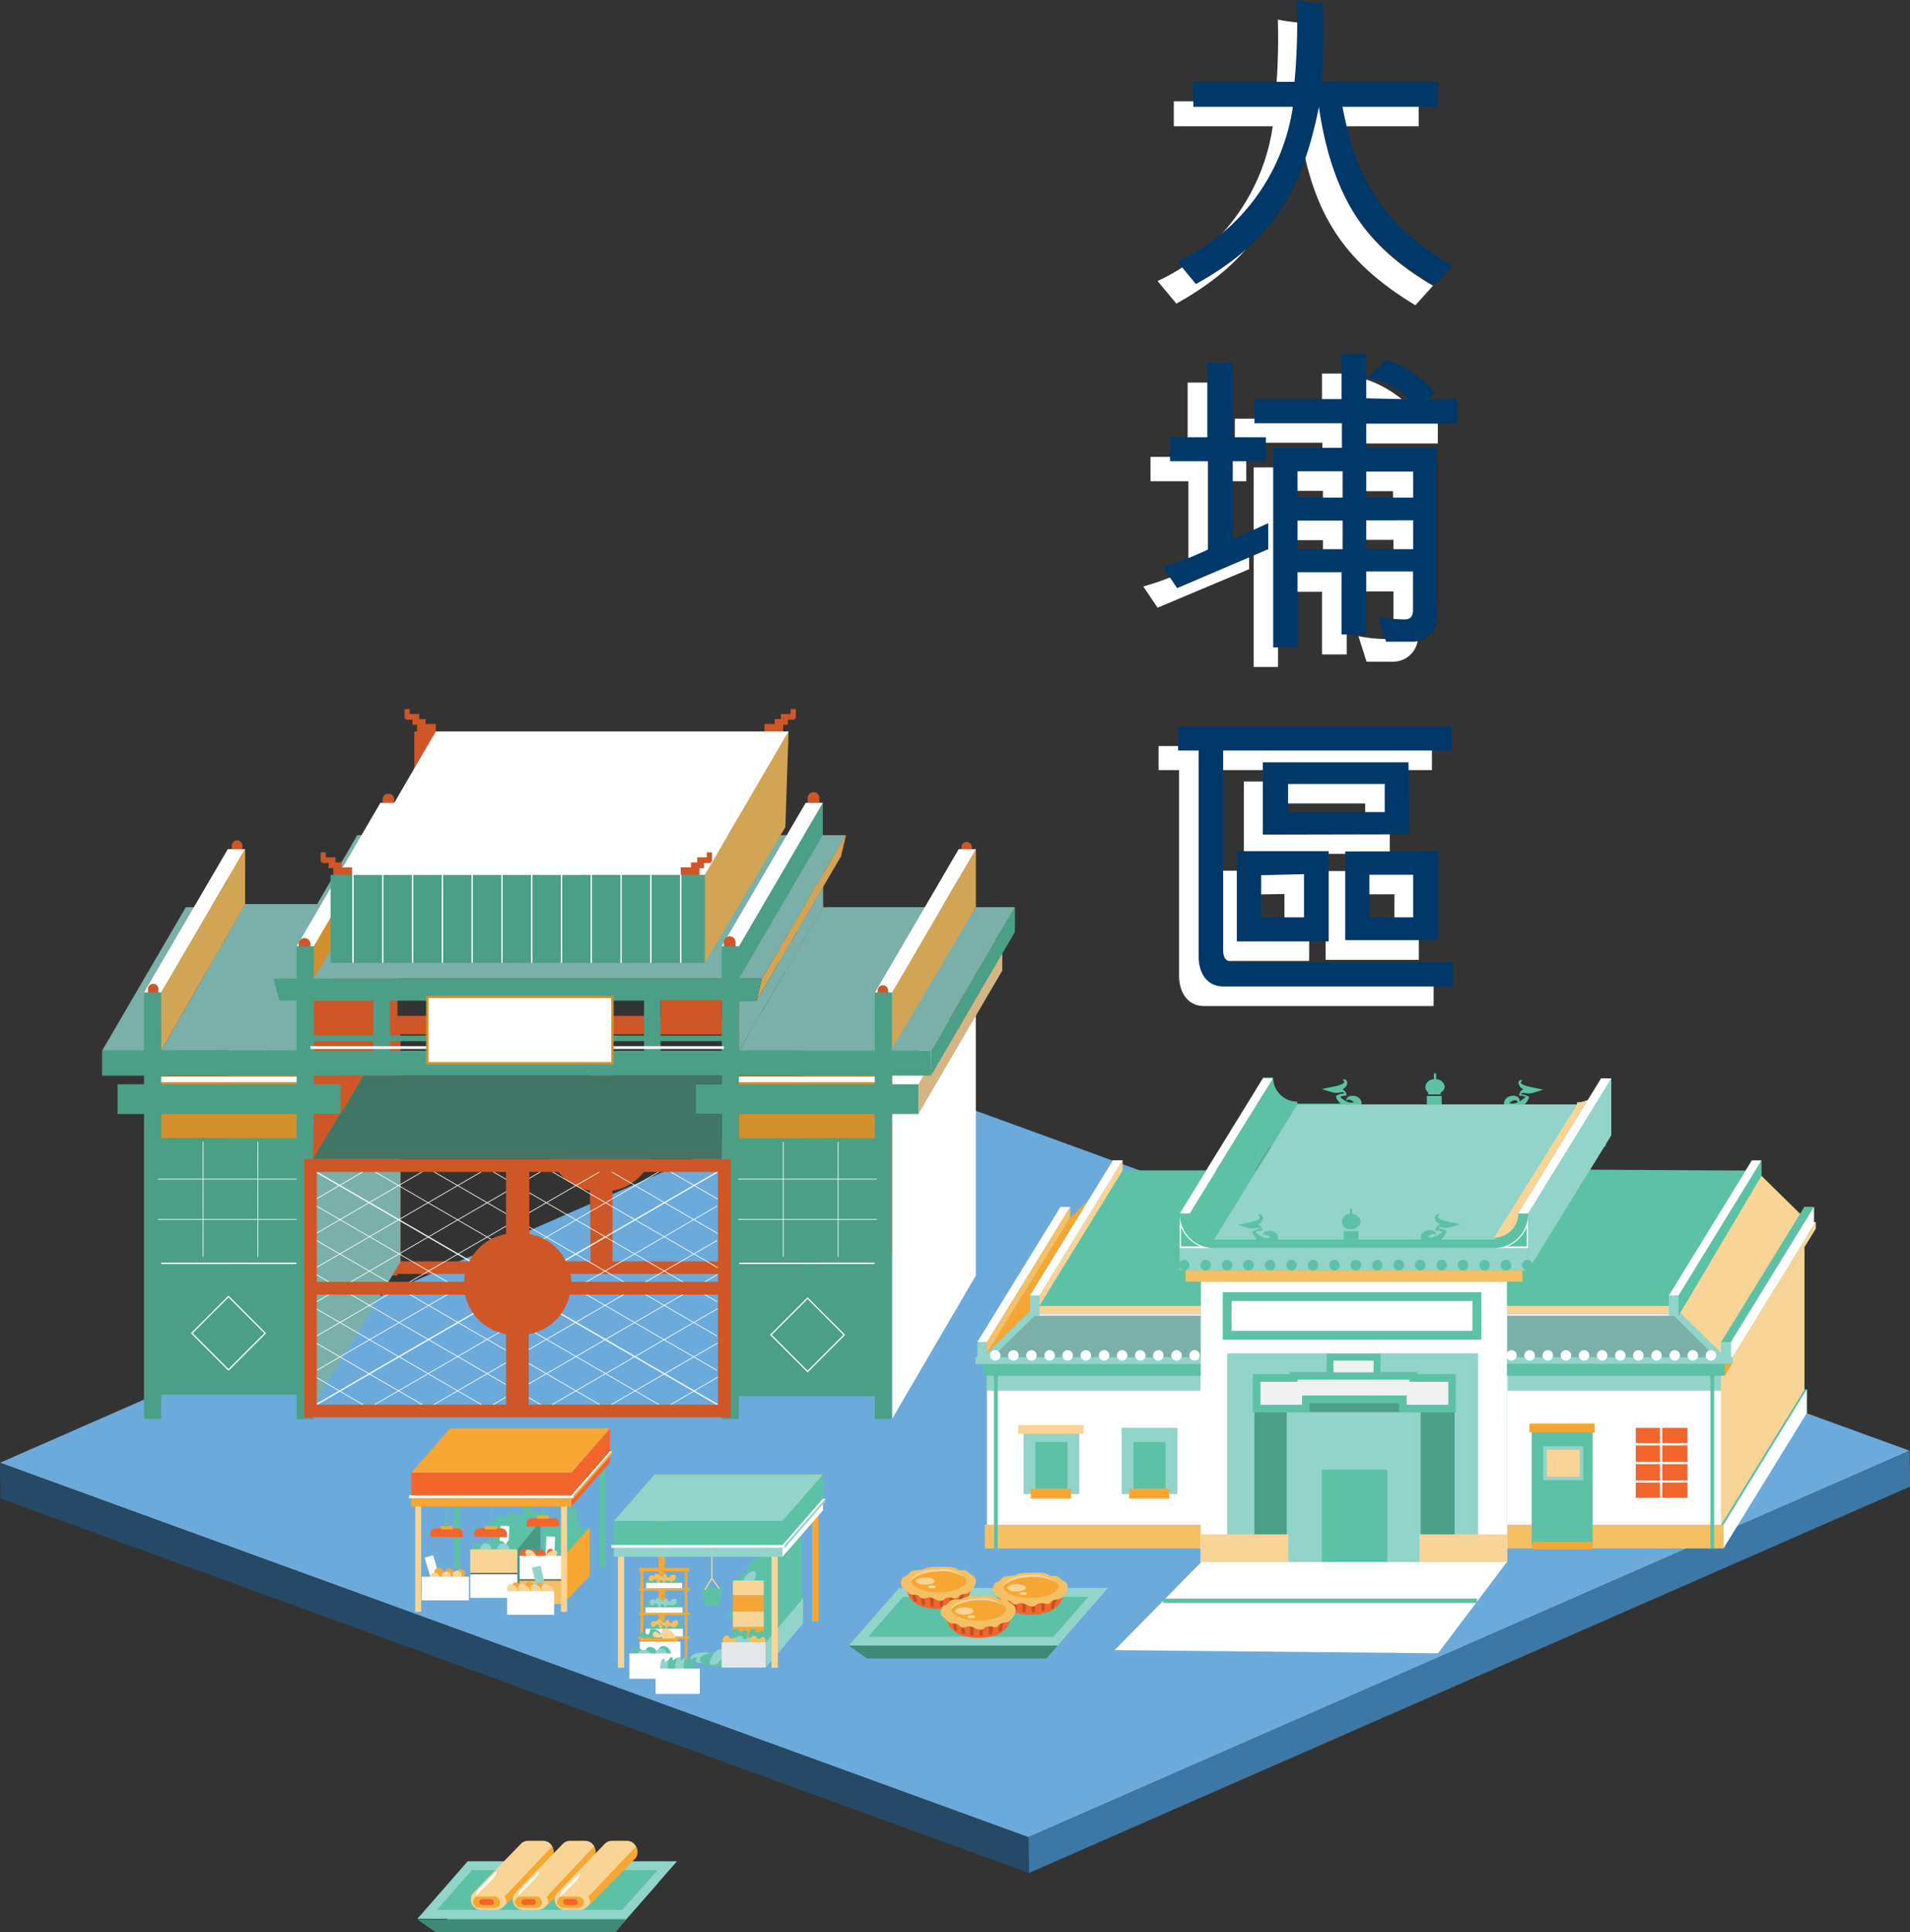 <svg xmlns="http://www.w3.org/2000/svg" width="127.05" height="128.49" viewBox="0 0 127.05 128.49">
  <rect x="0" y="0" width="127.05" height="128.49" fill="#333333" stroke="none"/>
  <g id="Layer_2" data-name="Layer 2">
    <g id="Icon">
      <g>
        <g>
          <path d="M78.08,8.4V6.74h6.73A42.26,42.26,0,0,0,85,1.3c.67.15,1.1.15,1.75.26a50.21,50.21,0,0,1-.11,5.18h7.73l0,1.66H88C88.87,13,90.53,16.19,95.32,19l-1.17,1.3c-4.7-2.85-6.86-6-7.72-11.89-1.17,5.93-3.41,9.12-8.18,11.78L77,18.69A13.5,13.5,0,0,0,84.66,8.4Z" style="fill: #fff"/>
          <path d="M76.05,39a17.87,17.87,0,0,0,3-1.14V32H76.53V30.38H79V25.44h1.7v4.94h2.2V32H80.73v5.2l2.36-1.08v1.73L77,40.41Zm16.4-11.13a5.39,5.39,0,0,0-2.76-1.44l1.21-1.19a7.64,7.64,0,0,1,3.25,2.18l-.45.45h1.94v1.62H89.58v1.62l4.73,0v11A1.66,1.66,0,0,1,92.62,44H90.9l-.54-1.7a9.28,9.28,0,0,0,1.79.19c.36,0,.54-.19.54-.63V39.33H89.58v4.19H87.94V39.35l-2.93,0v5H83.39l0-13.27,4.57,0,0-1.64H82.14v-1.6l5.8,0v-3h1.64v3ZM85,32.64v1.75H88V32.64Zm0,5.18H88v-1.9H85Zm7.66-5.16H89.58v1.73h3.11ZM89.58,35.9v1.92h3.11l0-1.92Z" style="fill: #fff"/>
          <path d="M95.36,66.9H80.09c-1.15,0-1.66-1-1.66-2V51.21l-1.36,0v-1.6l18.18,0v1.6H80.06l0,13.25c0,.6.21.84.88.84H95.36Zm-8.28-3H81v-6l6.11,0Zm-4.49-4.4v2.82l2.85,0,0-2.87Zm9.86-2.72-9.71,0,0-4.81h9.69Zm-8.07-1.47h6.43V53.43H84.38Zm10,2.61v5.91H88.18V57.92Zm-1.62,1.55-2.91,0v2.76l2.89,0Z" style="fill: #fff"/>
        </g>
        <g>
          <path d="M79.38,7.1V5.44h6.73A42.26,42.26,0,0,0,86.26,0c.67.15,1.1.15,1.75.26a50.21,50.21,0,0,1-.11,5.18h7.73l0,1.66H89.3c.87,4.57,2.53,7.79,7.32,10.59L95.45,19c-4.7-2.85-6.86-6-7.72-11.89-1.17,5.93-3.41,9.13-8.18,11.78l-1.23-1.49A13.5,13.5,0,0,0,86,7.1Z" style="fill: #003869"/>
          <path d="M77.35,37.69a18.74,18.74,0,0,0,3-1.15V30.67H77.83V29.08h2.48V24.14H82v4.94h2.2v1.59H82v5.2l2.36-1.08v1.73L78.3,39.11Zm16.4-11.14A5.39,5.39,0,0,0,91,25.11l1.21-1.19a7.64,7.64,0,0,1,3.25,2.18l-.45.45h1.94v1.62H90.88v1.62l4.72,0v11a1.65,1.65,0,0,1-1.68,1.88H92.2L91.66,41a9.28,9.28,0,0,0,1.79.19c.36,0,.54-.19.54-.63V38H90.88v4.19H89.24V38.05l-2.93,0v5H84.69l0-13.27,4.57,0,0-1.64H83.44v-1.6l5.8,0v-3h1.64v2.95Zm-7.44,4.79v1.75h3V31.34Zm0,5.18h3v-1.9h-3ZM94,31.36H90.88v1.73H94ZM90.88,34.6v1.92H94l0-1.92Z" style="fill: #003869"/>
          <path d="M96.66,65.6H81.39c-1.15,0-1.66-.95-1.66-2V49.91l-1.36,0v-1.6l18.18,0v1.6H81.36l0,13.25c0,.6.21.84.88.84H96.66Zm-8.28-3H82.27v-6l6.11,0Zm-4.49-4.4V61l2.85,0,0-2.87Zm9.86-2.72L84,55.5l0-4.81h9.69ZM85.68,54h6.43V52.13H85.68Zm10,2.61v5.91H89.48V56.62ZM94,58.17l-2.91,0V61L94,61Z" style="fill: #003869"/>
        </g>
        <g style="isolation: isolate">
          <polygon points="68.41 122.17 0 97.27 58.61 71.57 127.03 96.47 68.41 122.17" style="fill: #6baadb"/>
          <polygon points="68.44 124.55 68.41 122.17 127.03 96.47 127.06 98.85 68.44 124.55" style="fill: #3d77a6"/>
          <polygon points="0.03 99.65 0 97.27 68.41 122.17 68.44 124.55 0.03 99.65" style="fill: #254966"/>
        </g>
        <g>
          <g>
            <g>
              <path d="M120.66,81.27v-1H120V81l-2.85-2.8v-1h-.64v.68H105.8v.36h0v-2h1V75.5h.38V71.71h-.68a1.59,1.59,0,0,1-1.6,1.6v.14h-3.5a1.23,1.23,0,0,0,.3-.44l0-.1-.06,0a.79.79,0,0,0-.48-.13.2.2,0,0,1,.25-.1,1.2,1.2,0,0,0,.54,0l.7-.22-.76-.16a2.21,2.21,0,0,1-.54-.16.58.58,0,0,1-.19-.11s0-.12.1-.2l0,0a.41.41,0,0,0-.18,0A.29.29,0,0,0,101,72a.54.54,0,0,0,.24.38l.09.06a.57.57,0,0,0-.13.08.62.62,0,0,0-.14.25l0,.09h.1a.57.57,0,0,1,.32.09,2.27,2.27,0,0,1-.4.29.31.31,0,0,0-.22-.34.7.7,0,0,0-.43,0,.52.52,0,0,0-.37.38.29.29,0,0,0,0,.16h-9.5a.29.29,0,0,0,0-.16.52.52,0,0,0-.37-.38.7.7,0,0,0-.43,0,.31.31,0,0,0-.21.34,2,2,0,0,1-.4-.29.54.54,0,0,1,.31-.09h.1l0-.09a.45.45,0,0,0-.14-.25.57.57,0,0,0-.13-.08l.1-.06a.5.5,0,0,0,.23-.38.26.26,0,0,0-.13-.21.41.41,0,0,0-.18,0l0,0c.09.08.14.19.1.2a.63.63,0,0,1-.18.11,2.35,2.35,0,0,1-.54.16l-.76.16.7.22a1.15,1.15,0,0,0,.53,0,.3.3,0,0,1,.19,0,.27.27,0,0,1,.07.08.82.82,0,0,0-.49.13l-.06,0,0,.1a1.21,1.21,0,0,0,.29.44H86.28v-.14a1.6,1.6,0,0,1-1.61-1.6H84V75.5h.38v.75h1v1.59H74.67v-.68H74v1L71.18,81v-.73h-.64v1h-.12v.44H71v.8h.23V92.4H71V94h14.2v1h1.89v-.08h.14V95H88.9v-.08H89v0h.08v0h2.22v0h2.18v0h4.36v0h2.12v0h2.22v0h.14v0h0V95h1.63v-.08h.15V95H106V94h14.21V92.4H120V82.51h.23v-.8h.53v-.44Zm-20.15-8a.48.48,0,0,1,.24-.11.19.19,0,0,1,.21.13h0a.7.7,0,0,1-.46.08l-.08,0S100.48,73.24,100.51,73.23Zm-.09.09v0S100.41,73.34,100.42,73.32Zm-10.32,0h0S90.11,73.35,90.1,73.34Zm-.33-.22a.48.48,0,0,1,.24.11s0,0,.07.06l-.08,0a.67.67,0,0,1-.45-.08h0A.19.19,0,0,1,89.77,73.12Z" style="fill: #5dc2a5"/>
              <rect x="94.91" y="72.88" width="0.99" height="0.56" style="fill: #5dc2a5"/>
              <path d="M95,72.65h0v.13h.83v-.13h0a.47.47,0,0,0,.27-.39.57.57,0,0,0-.57-.49v-.39h-.15v.39a.57.57,0,0,0-.57.49A.48.48,0,0,0,95,72.65Z" style="fill: #5dc2a5"/>
            </g>
            <polygon points="104.9 73.45 86.28 73.45 80.75 82.43 99.37 82.53 104.9 73.45" style="fill: #92d3ca"/>
            <rect x="100.24" y="91.09" width="14.25" height="11.68" style="fill: #fff"/>
            <rect x="100.28" y="91" width="14.21" height="1.48" style="fill: #92d3ca"/>
            <rect x="100.24" y="101.39" width="14.4" height="1.58" style="fill: #f5c064"/>
            <polyline points="114.02 91.44 114.02 102.97 113.77 102.97 113.77 91.44" style="fill: #5dc2a5"/>
            <polygon points="114.3 90.4 99.5 90.4 99.5 87.19 111.03 87.19 114.3 90.4" style="fill: #7ab0a9"/>
            <rect x="100.25" y="86.83" width="11.05" height="0.52" transform="translate(211.55 174.17) rotate(-180)" style="fill: #f8d497"/>
            <rect x="112.83" y="86.53" width="0.45" height="4.68" transform="translate(-29.58 107.14) rotate(-45.47)" style="fill: #92d3ca"/>
            <rect x="114.49" y="89.24" width="0.64" height="1.36" transform="translate(229.63 179.84) rotate(-180)" style="fill: #92d3ca"/>
            <rect x="100.28" y="90.25" width="14.98" height="0.45" style="fill: #92d3ca"/>
            <rect x="65.65" y="91.09" width="14.25" height="11.68" style="fill: #fff"/>
            <rect x="65.65" y="91" width="14.21" height="1.48" style="fill: #92d3ca"/>
            <rect x="65.51" y="101.39" width="14.4" height="1.58" style="fill: #f5c064"/>
            <polyline points="65.42 91.49 79.91 91.49 79.91 90.7 65.42 90.7" style="fill: #5dc2a5"/>
            <polyline points="66.12 91.44 66.12 102.97 66.37 102.97 66.37 91.44" style="fill: #5dc2a5"/>
            <polygon points="65.85 90.4 80.65 90.4 80.65 87.19 69.12 87.19 65.85 90.4" style="fill: #7ab0a9"/>
            <rect x="68.82" y="86.83" width="11.05" height="0.52" style="fill: #f8d497"/>
            <rect x="68.82" y="87.35" width="11.05" height="0.15" style="fill: #e6e7e8"/>
            <rect x="100.25" y="87.35" width="11.05" height="0.15" style="fill: #e6e7e8"/>
            <rect x="68.5" y="86.15" width="0.64" height="1.36" style="fill: #92d3ca"/>
            <rect x="64.76" y="88.65" width="4.68" height="0.45" transform="translate(-43.06 72.57) rotate(-44.53)" style="fill: #92d3ca"/>
            <rect x="65.01" y="89.24" width="0.64" height="1.36" style="fill: #92d3ca"/>
            <rect x="64.89" y="90.25" width="14.98" height="0.45" style="fill: #92d3ca"/>
            <rect x="101.88" y="94.86" width="4.06" height="7.92" style="fill: #5dc2a5"/>
            <rect x="108.81" y="94.95" width="1.61" height="1.01" style="fill: #f2652d"/>
            <rect x="108.81" y="96.12" width="1.61" height="1.09" style="fill: #f2652d"/>
            <rect x="108.81" y="98.59" width="1.61" height="1.01" style="fill: #f2652d"/>
            <rect x="108.81" y="97.36" width="1.61" height="1.09" style="fill: #f2652d"/>
            <rect x="110.57" y="94.95" width="1.68" height="1.01" style="fill: #f2652d"/>
            <rect x="110.57" y="96.12" width="1.68" height="1.09" style="fill: #f2652d"/>
            <rect x="110.57" y="97.36" width="1.68" height="1.09" style="fill: #f2652d"/>
            <rect x="110.57" y="98.59" width="1.68" height="1.01" style="fill: #f2652d"/>
            <rect x="102.77" y="96.29" width="2.42" height="2.03" style="fill: #f8d497;stroke: #92d3ca;stroke-miterlimit: 10;stroke-width: 0.232px"/>
            <rect x="101.73" y="94.66" width="4.35" height="0.59" style="fill: #f6a733"/>
            <rect x="101.93" y="102.53" width="4.01" height="0.49" style="fill: #f6a733"/>
            <rect x="74.61" y="94.95" width="3.71" height="4.4" style="fill: #92d3ca"/>
            <rect x="75.4" y="95.89" width="2.13" height="3.12" style="fill: #5dc2a5"/>
            <rect x="75.11" y="99.01" width="2.67" height="0.64" style="fill: #f6a733"/>
            <g>
              <rect x="68.08" y="94.95" width="3.71" height="4.4" style="fill: #92d3ca"/>
              <rect x="68.87" y="95.89" width="2.13" height="3.12" style="fill: #5dc2a5"/>
              <rect x="68.57" y="99.01" width="2.67" height="0.64" style="fill: #f6a733"/>
            </g>
            <rect x="67.73" y="94.76" width="4.35" height="0.59" style="fill: #f8d497"/>
            <polyline points="79.87 85.18 100.25 85.18 100.25 103.88 79.87 103.88" style="fill: #fff"/>
            <rect x="81.63" y="86.22" width="16.61" height="2.57" style="fill: #fff;stroke: #5dc2a5;stroke-miterlimit: 10;stroke-width: 0.589px"/>
            <rect x="81.63" y="89.99" width="16.69" height="13.88" style="fill: #92d3ca"/>
            <rect x="83.44" y="91.78" width="13.32" height="12.12" style="fill: #4c9f87"/>
            <rect x="85.59" y="93.9" width="8.91" height="10.03" style="fill: #92d3ca"/>
            <rect x="79.87" y="102.03" width="5.83" height="1.85" style="fill: #f8d497"/>
            <rect x="94.42" y="102.03" width="5.83" height="1.85" style="fill: #f8d497"/>
            <rect x="87.93" y="97.73" width="4.35" height="6.24" style="fill: #5dc2a5"/>
            <rect x="79.12" y="82.43" width="21.78" height="0.74" style="fill: #5dc2a5"/>
            <g>
              <rect x="89.38" y="81.86" width="0.99" height="0.56" style="fill: #5dc2a5"/>
              <path d="M90.51,81.24a.58.58,0,0,1-.64.49.51.51,0,1,1,0-1A.58.58,0,0,1,90.51,81.24Z" style="fill: #5dc2a5"/>
              <rect x="89.8" y="80.36" width="0.14" height="0.49" style="fill: #5dc2a5"/>
            </g>
            <path d="M83.73,80.73a.48.48,0,0,1,.18.06A.26.26,0,0,1,84,81a.5.5,0,0,1-.23.37,1.14,1.14,0,0,1-.32.18.92.92,0,0,1-.38.08l.06-.37a2.37,2.37,0,0,0,.42.13.64.64,0,0,1,.26.13.66.66,0,0,1,.14.24l0,.09h-.1a.47.47,0,0,0-.41.17l0-.14a1.85,1.85,0,0,0,.48.35.73.73,0,0,0,.47.08c.12,0,.09-.07.1,0s0-.07-.09-.11a.56.56,0,0,0-.24-.1c-.08,0-.16,0-.21.13H84a.31.31,0,0,1,.21-.35.66.66,0,0,1,.44,0,.48.48,0,0,1,.36.37.38.38,0,0,1-.13.35.75.75,0,0,1-.21.13.93.93,0,0,1-.86-.15,1.26,1.26,0,0,1-.5-.61l0-.1.06,0a.91.91,0,0,1,.58-.14l-.06.09a.27.27,0,0,0-.11-.16.29.29,0,0,0-.19,0,1.15,1.15,0,0,1-.53,0l-.7-.21.76-.16a3,3,0,0,0,.54-.16A.72.72,0,0,0,83.8,81s0-.13-.09-.21Z" style="fill: #5dc2a5"/>
            <path d="M95.76,80.77c-.08.08-.13.19-.09.21a.72.72,0,0,0,.18.11,3,3,0,0,0,.54.16l.76.16-.7.21a1.15,1.15,0,0,1-.53,0,.3.3,0,0,0-.19,0,.23.23,0,0,0-.1.16l-.07-.09a1,1,0,0,1,.59.14l.06,0,0,.1a1.31,1.31,0,0,1-.5.61.92.92,0,0,1-.86.15.61.61,0,0,1-.2-.13.36.36,0,0,1-.14-.35.49.49,0,0,1,.36-.37.66.66,0,0,1,.44,0,.31.31,0,0,1,.21.35h0c-.05-.12-.13-.15-.2-.13a.51.51,0,0,0-.24.1.23.23,0,0,0-.1.11c0-.08,0,0,.1,0a.72.72,0,0,0,.47-.08,1.9,1.9,0,0,0,.49-.35L96,82a.47.47,0,0,0-.41-.17h-.09l0-.09a.66.66,0,0,1,.14-.24.64.64,0,0,1,.26-.13,2.13,2.13,0,0,0,.42-.13l.06.37a.84.84,0,0,1-.37-.08,1.06,1.06,0,0,1-.33-.18.5.5,0,0,1-.23-.37.26.26,0,0,1,.12-.21.48.48,0,0,1,.18-.06Z" style="fill: #5dc2a5"/>
            <polygon points="96.59 91.63 96.59 93.67 93.32 93.67 93.32 93.05 86.86 93.05 86.86 93.67 83.59 93.67 83.59 91.63 86.06 91.63 86.06 91.49 94.01 91.49 94.01 91.63 96.59 91.63" style="fill: #f1f1f2;stroke: #5dc2a5;stroke-miterlimit: 10;stroke-width: 0.507px"/>
            <polygon points="95.65 109.94 74.14 109.73 79.91 103.87 100.24 103.87 95.65 109.94" style="fill: #fff"/>
            <rect x="78.47" y="82.97" width="23.18" height="1.51" style="fill: #92d3ca"/>
            <rect x="78.85" y="84.48" width="22.42" height="0.76" style="fill: #f5c064"/>
            <g>
              <path d="M78.47,82.93l0-2a2.19,2.19,0,0,0,1.6,2Z" style="fill: #5dc2a5"/>
              <path d="M78.56,81.59a2.37,2.37,0,0,0,1.29,1.29H78.56V81.59m-.09-.89V83h2.28a2.28,2.28,0,0,1-2.28-2.27Z" style="fill: #fff"/>
            </g>
            <g>
              <path d="M99.67,82.93a2.22,2.22,0,0,0,2-2.05l-.08,2.05Z" style="fill: #5dc2a5"/>
              <path d="M101.56,81.59v1.29h-1.29a2.37,2.37,0,0,0,1.29-1.29m.09-.89A2.28,2.28,0,0,1,99.37,83h2.28V80.7Z" style="fill: #fff"/>
            </g>
            <rect x="88.47" y="90.25" width="3.13" height="1.24" style="fill: #f1f1f2;stroke: #5dc2a5;stroke-miterlimit: 10;stroke-width: 0.464px"/>
            <polygon points="101.65 80.69 107.18 71.71 107.18 75.5 101.65 84.48 101.65 80.69" style="fill: #92d3ca"/>
            <polygon points="106.5 71.71 107.18 71.71 101.65 80.69 100.98 80.69 106.5 71.71" style="fill: #fff"/>
            <path d="M104.9,73.45v-.14a1.82,1.82,0,0,0,.72-.17L101,80.7a1.63,1.63,0,0,1-1.61,1.6Z" style="fill: #f8d497"/>
            <polygon points="86.28 73.45 86.28 73.31 80.75 82.3 80.75 82.43 86.28 73.45" style="fill: #5dc2a5"/>
            <path d="M79.15,80.7l5.52-9a1.7,1.7,0,0,0,1.61,1.6l-5.53,9A1.58,1.58,0,0,1,79.15,80.7Z" style="fill: #5dc2a5"/>
            <polygon points="84 71.71 78.47 80.69 79.14 80.69 84.67 71.71 84 71.71" style="fill: #fff"/>
            <polygon points="111.65 86.15 117.17 77.16 117.17 78.19 111.65 87.5 111.65 86.15" style="fill: #5dc2a5"/>
            <polygon points="116.53 77.16 117.17 77.16 111.65 86.15 111 86.15 116.53 77.16" style="fill: #fff"/>
            <polygon points="105.77 77.78 116.11 77.84 111 86.15 111 86.83 100.25 86.83 100.25 85.24 101.27 85.24 101.65 84.48 105.77 77.78" style="fill: #5dc2a5"/>
            <polygon points="69.14 86.83 74.67 77.84 80.23 77.84 78.47 80.69 78.47 84.48 78.85 84.48 78.85 85.24 79.87 85.24 79.87 86.83 69.14 86.83" style="fill: #5dc2a5"/>
            <polygon points="69.14 86.15 74.67 77.16 74.67 77.84 69.14 86.83 69.14 86.15" style="fill: #f8d497"/>
            <polygon points="74.03 77.16 74.67 77.16 69.14 86.15 68.5 86.15 74.03 77.16" style="fill: #fff"/>
            <polygon points="65.64 89.99 71.18 80.99 72.38 79.84 68.5 86.15 68.5 87.17 65.64 89.99" style="fill: #f6a733"/>
            <polygon points="65.65 89.24 71.18 80.26 71.18 80.99 65.64 89.99 65.65 89.24" style="fill: #f5c064"/>
            <polygon points="70.54 80.26 71.18 80.26 65.65 89.24 65.01 89.24 70.54 80.26" style="fill: #fff"/>
            <rect x="111" y="86.15" width="0.64" height="1.36" transform="translate(222.65 173.65) rotate(-180)" style="fill: #92d3ca"/>
            <polygon points="117.17 78.19 111.77 87.3 114.49 89.97 114.49 89.24 114.81 89.24 120.02 80.99 117.17 78.19" style="fill: #f8d497"/>
            <polygon points="114.49 89.24 120.02 80.26 120.66 80.26 115.14 89.24 114.49 89.24" style="fill: #5dc2a5"/>
            <polygon points="115.14 89.24 115.14 90.25 115.25 90.25 120.78 81.27 120.66 81.27 120.66 80.26 115.14 89.24" style="fill: #fff"/>
            <polygon points="120.78 81.27 120.78 81.71 115.25 90.7 115.25 90.25 120.78 81.27" style="fill: #f8d497"/>
            <polygon points="114.64 101.39 120.17 92.4 120.17 93.99 114.64 102.97 114.64 101.39" style="fill: #fff"/>
            <polygon points="120.02 92.4 120.17 92.4 114.64 101.39 114.49 101.39 120.02 92.4" style="fill: #5dc2a5"/>
            <polyline points="114.73 90.7 114.73 90.94 114.73 91.49 100.24 91.49 100.24 90.7 114.73 90.7" style="fill: #5dc2a5"/>
            <polygon points="114.73 91.49 115.25 90.7 114.73 90.7 114.73 91.49" style="fill: #f6a733"/>
            <polygon points="114.49 91.49 114.49 101.39 114.49 91.49 114.73 91.49 120.03 82.93 120.03 92.4 114.49 101.39 114.49 91.49" style="fill: #f8d497"/>
            <line x1="77.37" y1="106.45" x2="98.25" y2="106.45" style="fill: none;stroke: #5dc2a5;stroke-miterlimit: 10;stroke-width: 0.295px"/>
          </g>
          <g>
            <circle cx="66.2" cy="90.13" r="0.35" style="fill: #fff"/>
            <circle cx="67.41" cy="90.13" r="0.35" style="fill: #fff"/>
            <circle cx="68.61" cy="90.13" r="0.35" style="fill: #fff"/>
            <circle cx="69.82" cy="90.13" r="0.35" style="fill: #fff"/>
            <circle cx="71.02" cy="90.13" r="0.35" style="fill: #fff"/>
            <circle cx="72.23" cy="90.13" r="0.35" style="fill: #fff"/>
            <circle cx="73.44" cy="90.13" r="0.35" style="fill: #fff"/>
            <circle cx="74.64" cy="90.13" r="0.35" style="fill: #fff"/>
            <circle cx="75.85" cy="90.13" r="0.35" style="fill: #fff"/>
            <circle cx="77.05" cy="90.13" r="0.35" style="fill: #fff"/>
            <circle cx="78.26" cy="90.13" r="0.35" style="fill: #fff"/>
            <circle cx="79.46" cy="90.13" r="0.35" style="fill: #fff"/>
          </g>
          <g>
            <circle cx="100.54" cy="90.13" r="0.35" style="fill: #fff"/>
            <circle cx="101.75" cy="90.13" r="0.35" style="fill: #fff"/>
            <circle cx="102.96" cy="90.13" r="0.35" style="fill: #fff"/>
            <circle cx="104.16" cy="90.13" r="0.35" style="fill: #fff"/>
            <circle cx="105.37" cy="90.13" r="0.35" style="fill: #fff"/>
            <circle cx="106.57" cy="90.13" r="0.35" style="fill: #fff"/>
            <circle cx="107.78" cy="90.13" r="0.35" style="fill: #fff"/>
            <circle cx="108.98" cy="90.13" r="0.35" style="fill: #fff"/>
            <circle cx="110.19" cy="90.13" r="0.35" style="fill: #fff"/>
            <circle cx="111.4" cy="90.13" r="0.35" style="fill: #fff"/>
            <circle cx="112.6" cy="90.13" r="0.35" style="fill: #fff"/>
            <circle cx="113.81" cy="90.13" r="0.35" style="fill: #fff"/>
          </g>
          <g>
            <circle cx="78.77" cy="84.13" r="0.35" style="fill: #5dc2a5"/>
            <circle cx="80.2" cy="84.13" r="0.35" style="fill: #5dc2a5"/>
            <circle cx="81.63" cy="84.13" r="0.35" style="fill: #5dc2a5"/>
            <circle cx="83.05" cy="84.13" r="0.35" style="fill: #5dc2a5"/>
            <circle cx="84.48" cy="84.13" r="0.35" style="fill: #5dc2a5"/>
            <circle cx="85.91" cy="84.13" r="0.35" style="fill: #5dc2a5"/>
            <circle cx="87.34" cy="84.13" r="0.35" style="fill: #5dc2a5"/>
            <circle cx="88.76" cy="84.13" r="0.35" style="fill: #5dc2a5"/>
            <circle cx="90.19" cy="84.13" r="0.35" style="fill: #5dc2a5"/>
            <circle cx="91.62" cy="84.13" r="0.35" style="fill: #5dc2a5"/>
            <circle cx="93.04" cy="84.13" r="0.35" style="fill: #5dc2a5"/>
            <circle cx="94.47" cy="84.13" r="0.35" style="fill: #5dc2a5"/>
            <circle cx="95.9" cy="84.13" r="0.35" style="fill: #5dc2a5"/>
            <circle cx="97.32" cy="84.13" r="0.35" style="fill: #5dc2a5"/>
            <circle cx="98.75" cy="84.13" r="0.35" style="fill: #5dc2a5"/>
            <circle cx="100.18" cy="84.13" r="0.35" style="fill: #5dc2a5"/>
            <circle cx="101.6" cy="84.13" r="0.35" style="fill: #5dc2a5"/>
          </g>
        </g>
        <g>
          <g>
            <polygon points="26.98 47.86 27.44 47.86 27.44 48.19 27.74 48.19 27.74 48.64 27.56 48.64 27.56 55.26 52.19 54.78 52.45 48.64 52.1 48.64 52.1 48.19 52.41 48.19 52.41 47.86 52.86 47.86 52.86 47.76 52.94 47.76 52.94 47.15 52.59 47.15 52.59 47.48 51.95 47.48 51.95 47.81 51.53 47.81 51.53 48.14 50.85 48.14 50.85 48.64 28.99 48.64 28.99 48.14 28.31 48.14 28.31 47.81 27.89 47.81 27.89 47.48 27.25 47.48 27.25 47.15 26.91 47.15 26.91 47.76 26.98 47.76 26.98 47.86" style="fill: #cf5627"/>
            <path d="M67.5,62V60.33H64.91V56.47h-.26v-.13a.35.35,0,0,0-.7,0v.13h-.18v3.86h-9V57h1.18l.34-1.46H54.73V53.39H54.5v-.26a.39.39,0,1,0-.77,0v.26h-.14v2.15H26.44V53.39h-.22v-.16a.39.39,0,1,0-.77,0v.16H25.3v2.15H23.76l.4,1.46H25.3v3.33h-9V56.47h-.18v-.24a.35.35,0,0,0-.7,0v.24h-.26v3.86H12.36V62h2.79v.57H13.39v2h1.76V84.82h1.14V83.2h9v1.62h1.14v-.11H53.59v.11h1.14V83.31h9v1.51h1.14V64.54h1.76v-2H64.91V62ZM53.59,60.33H49.52V57h4.07Zm-22.08,0V57h16.9v3.33ZM26.44,57h4v3.33h-4ZM16.29,62h9v.57h-9Zm23,21.88H26.64V76.55h9.87a3.37,3.37,0,0,0,2.73,2.62Zm0-11.35a3.35,3.35,0,0,0-2.79,3.19H26.64V68.78h12.6Zm14.1,11.35H40.74v-4.7a3.37,3.37,0,0,0,2.73-2.62h9.87Zm0-8.16H43.53a3.36,3.36,0,0,0-2.79-3.19V68.78h12.6ZM40.08,67.55H26.44v-3h1.79v-2H26.44V62H53.59v.57H51.83v2h1.76v3Zm14.65,7.14v-.32h9v.32Zm9-8.53h-9V64.54h9Zm0-3.6h-9V62h9Z" style="fill: #cf5627"/>
          </g>
          <polygon points="10.72 69.87 16.3 60.12 24.44 60.12 21.88 65.42 20.49 66 20.49 68.28 19.73 69.86 10.72 69.87" style="fill: #7ab0a9"/>
          <polygon points="18.22 65.08 50.68 65.08 56.25 55.54 23.76 55.54 18.22 65.08" style="fill: #7ab0a9"/>
          <polygon points="20.87 62.93 26.44 53.39 26.44 55.54 20.87 65.1 20.87 62.93" style="fill: #d38f2c"/>
          <polygon points="52.45 48.64 52.24 55 46.88 64.02 46.88 58.18 52.45 48.64" style="fill: #d2a556"/>
          <polygon points="49.15 62.93 54.73 53.39 54.73 55.54 49.15 65.08 49.15 62.93" style="fill: #4c9f87"/>
          <polygon points="56.25 55.54 55.91 57 50.33 66.54 50.68 65.08 56.25 55.54" style="fill: #d2a556"/>
          <polygon points="49.15 69.87 54.73 60.33 54.73 59.02 50.33 66.54 49.15 66.54 49.15 69.87" style="fill: #7ab0a9"/>
          <polygon points="54.73 60.33 63.77 60.33 58.2 69.87 49.15 69.87 54.73 60.33" style="fill: #7ab0a9"/>
          <polygon points="59.34 66 64.91 56.47 64.91 60.33 59.25 70.08 59.34 66" style="fill: #d2a556"/>
          <polygon points="59.34 94.35 64.91 84.82 64.91 66.03 59.34 71.54 59.34 94.35" style="fill: #fff"/>
          <polygon points="61.09 72.1 66.67 62.56 66.67 64.54 61.09 74.08 61.09 72.1" style="fill: #d5b682"/>
          <polygon points="64.91 60.33 67.5 60.33 61.93 69.87 59.25 69.87 64.91 60.33" style="fill: #7ab0a9"/>
          <rect x="49.15" y="71.53" width="9.04" height="4.18" style="fill: #d38f2c"/>
          <rect x="10.72" y="71.53" width="9.1" height="4.18" style="fill: #d38f2c"/>
          <polygon points="21.07 77.03 26.64 77.03 26.64 83.92 20.87 93.46 21.07 77.03" style="fill: #7ab0a9"/>
          <polygon points="67.5 60.33 67.5 61.99 61.93 71.53 61.93 69.87 67.5 60.33" style="fill: #4c9f87"/>
          <line x1="10.51" y1="71.78" x2="20.3" y2="71.78" style="fill: none;stroke: #fff;stroke-miterlimit: 10;stroke-width: 0.368px"/>
          <line x1="48.69" y1="71.78" x2="58.23" y2="71.78" style="fill: none;stroke: #fff;stroke-miterlimit: 10;stroke-width: 0.368px"/>
          <polygon points="6.79 69.87 12.36 60.33 15.15 60.33 9.58 69.87 6.79 69.87" style="fill: #7ab0a9"/>
          <polygon points="48.01 62.93 49.15 62.93 54.73 53.39 53.59 53.39 48.01 62.93" style="fill: #fff"/>
          <g>
            <g>
              <g>
                <line x1="21.07" y1="93.41" x2="47.76" y2="77.93" style="fill: none;stroke: #fff;stroke-miterlimit: 10;stroke-width: 0.046px"/>
                <line x1="21.06" y1="91.13" x2="43.83" y2="77.92" style="fill: none;stroke: #fff;stroke-miterlimit: 10;stroke-width: 0.046px"/>
                <line x1="21.04" y1="88.85" x2="39.89" y2="77.92" style="fill: none;stroke: #fff;stroke-miterlimit: 10;stroke-width: 0.046px"/>
                <line x1="21.03" y1="86.58" x2="35.96" y2="77.92" style="fill: none;stroke: #fff;stroke-miterlimit: 10;stroke-width: 0.046px"/>
                <line x1="21.02" y1="84.3" x2="32.02" y2="77.92" style="fill: none;stroke: #fff;stroke-miterlimit: 10;stroke-width: 0.046px"/>
                <line x1="21.01" y1="82.03" x2="28.09" y2="77.92" style="fill: none;stroke: #fff;stroke-miterlimit: 10;stroke-width: 0.046px"/>
                <line x1="21" y1="79.75" x2="24.15" y2="77.92" style="fill: none;stroke: #fff;stroke-miterlimit: 10;stroke-width: 0.046px"/>
              </g>
              <g>
                <line x1="47.69" y1="77.93" x2="21" y2="93.4" style="fill: none;stroke: #fff;stroke-miterlimit: 10;stroke-width: 0.046px"/>
                <line x1="47.7" y1="80.2" x2="24.93" y2="93.4" style="fill: none;stroke: #fff;stroke-miterlimit: 10;stroke-width: 0.046px"/>
                <line x1="47.71" y1="82.48" x2="28.86" y2="93.4" style="fill: none;stroke: #fff;stroke-miterlimit: 10;stroke-width: 0.046px"/>
                <line x1="47.73" y1="84.75" x2="32.8" y2="93.4" style="fill: none;stroke: #fff;stroke-miterlimit: 10;stroke-width: 0.046px"/>
                <line x1="47.74" y1="87.02" x2="36.73" y2="93.4" style="fill: none;stroke: #fff;stroke-miterlimit: 10;stroke-width: 0.046px"/>
                <line x1="47.75" y1="89.3" x2="40.67" y2="93.4" style="fill: none;stroke: #fff;stroke-miterlimit: 10;stroke-width: 0.046px"/>
                <line x1="47.76" y1="91.57" x2="44.6" y2="93.41" style="fill: none;stroke: #fff;stroke-miterlimit: 10;stroke-width: 0.046px"/>
              </g>
            </g>
            <g>
              <g>
                <line x1="47.69" y1="93.41" x2="21" y2="77.93" style="fill: none;stroke: #fff;stroke-miterlimit: 10;stroke-width: 0.046px"/>
                <line x1="47.7" y1="91.13" x2="24.93" y2="77.92" style="fill: none;stroke: #fff;stroke-miterlimit: 10;stroke-width: 0.046px"/>
                <line x1="47.71" y1="88.85" x2="28.86" y2="77.92" style="fill: none;stroke: #fff;stroke-miterlimit: 10;stroke-width: 0.046px"/>
                <line x1="47.73" y1="86.58" x2="32.8" y2="77.92" style="fill: none;stroke: #fff;stroke-miterlimit: 10;stroke-width: 0.046px"/>
                <line x1="47.74" y1="84.3" x2="36.73" y2="77.92" style="fill: none;stroke: #fff;stroke-miterlimit: 10;stroke-width: 0.046px"/>
                <line x1="47.75" y1="82.03" x2="40.67" y2="77.92" style="fill: none;stroke: #fff;stroke-miterlimit: 10;stroke-width: 0.046px"/>
                <line x1="47.76" y1="79.75" x2="44.6" y2="77.92" style="fill: none;stroke: #fff;stroke-miterlimit: 10;stroke-width: 0.046px"/>
              </g>
              <g>
                <line x1="21.07" y1="77.93" x2="47.76" y2="93.4" style="fill: none;stroke: #fff;stroke-miterlimit: 10;stroke-width: 0.046px"/>
                <line x1="21.06" y1="80.2" x2="43.83" y2="93.4" style="fill: none;stroke: #fff;stroke-miterlimit: 10;stroke-width: 0.046px"/>
                <line x1="21.04" y1="82.48" x2="39.89" y2="93.4" style="fill: none;stroke: #fff;stroke-miterlimit: 10;stroke-width: 0.046px"/>
                <line x1="21.03" y1="84.75" x2="35.96" y2="93.4" style="fill: none;stroke: #fff;stroke-miterlimit: 10;stroke-width: 0.046px"/>
                <line x1="21.02" y1="87.02" x2="32.02" y2="93.4" style="fill: none;stroke: #fff;stroke-miterlimit: 10;stroke-width: 0.046px"/>
                <line x1="21.01" y1="89.3" x2="28.09" y2="93.4" style="fill: none;stroke: #fff;stroke-miterlimit: 10;stroke-width: 0.046px"/>
                <line x1="21" y1="91.57" x2="24.15" y2="93.41" style="fill: none;stroke: #fff;stroke-miterlimit: 10;stroke-width: 0.046px"/>
              </g>
            </g>
          </g>
          <polygon points="19.73 62.93 25.3 53.39 26.44 53.39 20.87 62.93 19.73 62.93" style="fill: #fff"/>
          <polygon points="9.58 66 10.72 66 16.3 56.47 15.15 56.47 9.58 66" style="fill: #fff"/>
          <polygon points="58.2 66 63.77 56.47 64.91 56.47 59.34 66 58.2 66" style="fill: #fff"/>
          <polygon points="23.42 58.2 28.99 48.64 52.45 48.64 46.88 58.18 23.42 58.2" style="fill: #fff"/>
          <g>
            <path d="M59.08,66.19a.35.35,0,0,1-.35.35h0a.35.35,0,0,1-.35-.35v-.32a.35.35,0,0,1,.35-.35h0a.35.35,0,0,1,.35.35Z" style="fill: #cf5627"/>
            <rect x="48.72" y="83.91" width="9.92" height="8.93" style="fill: #4c9f87"/>
            <rect x="51.99" y="87.04" width="3.45" height="3.45" transform="translate(-47.03 63.98) rotate(-45)" style="fill: none;stroke: #fff;stroke-miterlimit: 10;stroke-width: 0.081px"/>
            <path d="M9.84,66.08a.35.35,0,0,0,.35.35h0a.35.35,0,0,0,.35-.35v-.31a.35.35,0,0,0-.35-.35h0a.35.35,0,0,0-.35.35Z" style="fill: #cf5627"/>
            <rect x="10.28" y="83.87" width="9.91" height="8.87" style="fill: #4c9f87"/>
            <rect x="10.28" y="75.69" width="9.91" height="8.21" style="fill: #4c9f87"/>
            <rect x="48.72" y="75.69" width="9.91" height="8.21" style="fill: #4c9f87"/>
            <rect x="13.48" y="86.93" width="3.45" height="3.45" transform="translate(-58.25 36.73) rotate(-45.01)" style="fill: none;stroke: #fff;stroke-miterlimit: 10;stroke-width: 0.081px"/>
            <rect x="22.17" y="57.68" width="1.25" height="0.52" style="fill: #cf5627"/>
            <rect x="21.86" y="57.35" width="0.87" height="0.38" style="fill: #cf5627"/>
            <rect x="21.41" y="57.01" width="0.91" height="0.38" style="fill: #cf5627"/>
            <rect x="21.33" y="56.68" width="0.34" height="0.62" style="fill: #cf5627"/>
            <rect x="45.28" y="57.68" width="1.25" height="0.52" style="fill: #cf5627"/>
            <rect x="45.96" y="57.35" width="0.87" height="0.38" style="fill: #cf5627"/>
            <rect x="46.38" y="57.01" width="0.91" height="0.38" style="fill: #cf5627"/>
            <rect x="47.02" y="56.68" width="0.34" height="0.62" style="fill: #cf5627"/>
            <path d="M20.65,63.12a.4.4,0,0,1-.39.39h0a.4.4,0,0,1-.39-.39v-.35a.39.39,0,0,1,.39-.39h0a.39.39,0,0,1,.39.39Z" style="fill: #cf5627"/>
            <path d="M48.93,63a.39.39,0,0,1-.39.39h0a.39.39,0,0,1-.39-.39v-.35a.4.4,0,0,1,.39-.39h0a.4.4,0,0,1,.39.39Z" style="fill: #cf5627"/>
            <polygon points="50.33 66.54 50.68 65.08 18.19 65.08 18.58 66.54 50.33 66.54" style="fill: #4c9f87"/>
            <rect x="6.79" y="69.87" width="55.14" height="1.66" style="fill: #4c9f87"/>
            <line x1="20.74" y1="69.05" x2="48.47" y2="69.05" style="fill: none;stroke: #4c9f87;stroke-miterlimit: 10;stroke-width: 0.368px"/>
            <rect x="24.83" y="66.29" width="1.11" height="3.98" style="fill: #4c9f87"/>
            <rect x="42.84" y="66.52" width="1.1" height="3.98" style="fill: #4c9f87"/>
            <rect x="7.82" y="72.1" width="14.83" height="1.98" style="fill: #4c9f87"/>
            <rect x="46.26" y="72.1" width="14.83" height="1.98" style="fill: #4c9f87"/>
            <rect x="9.58" y="66" width="1.14" height="28.35" style="fill: #4c9f87"/>
            <rect x="58.19" y="66" width="1.14" height="28.35" style="fill: #4c9f87"/>
            <rect x="48.01" y="62.93" width="1.14" height="31.43" style="fill: #4c9f87"/>
            <rect x="19.73" y="62.93" width="1.14" height="31.43" style="fill: #4c9f87"/>
            <path d="M34.51,77.08H20.23V94.25H48.6V77.08Zm-.85.85v4.13a3.37,3.37,0,0,0-2.79,3.18h-9.8V77.93ZM21.07,93.41V86.09h9.87a3.36,3.36,0,0,0,2.72,2.62v4.7ZM47.76,77.93v7.31H38a3.37,3.37,0,0,0-2.79-3.18V77.93ZM35.17,93.41v-4.7a3.36,3.36,0,0,0,2.72-2.62h9.87v7.32Z" style="fill: #cf5627"/>
            <rect x="21.99" y="58.18" width="24.89" height="5.85" style="fill: #4c9f87"/>
          </g>
          <g>
            <line x1="23.48" y1="58.17" x2="23.48" y2="64.02" style="fill: none;stroke: #fff;stroke-miterlimit: 10;stroke-width: 0.092px"/>
            <line x1="25.46" y1="58.17" x2="25.46" y2="64.02" style="fill: none;stroke: #fff;stroke-miterlimit: 10;stroke-width: 0.092px"/>
            <line x1="27.45" y1="58.17" x2="27.45" y2="64.02" style="fill: none;stroke: #fff;stroke-miterlimit: 10;stroke-width: 0.092px"/>
            <line x1="29.43" y1="58.17" x2="29.43" y2="64.02" style="fill: none;stroke: #fff;stroke-miterlimit: 10;stroke-width: 0.092px"/>
            <line x1="31.41" y1="58.17" x2="31.41" y2="64.02" style="fill: none;stroke: #fff;stroke-miterlimit: 10;stroke-width: 0.092px"/>
            <line x1="33.39" y1="58.17" x2="33.39" y2="64.02" style="fill: none;stroke: #fff;stroke-miterlimit: 10;stroke-width: 0.092px"/>
            <line x1="35.37" y1="58.17" x2="35.37" y2="64.02" style="fill: none;stroke: #fff;stroke-miterlimit: 10;stroke-width: 0.092px"/>
            <line x1="37.35" y1="58.17" x2="37.35" y2="64.02" style="fill: none;stroke: #fff;stroke-miterlimit: 10;stroke-width: 0.092px"/>
            <line x1="39.33" y1="58.17" x2="39.33" y2="64.02" style="fill: none;stroke: #fff;stroke-miterlimit: 10;stroke-width: 0.092px"/>
            <line x1="41.31" y1="58.17" x2="41.31" y2="64.02" style="fill: none;stroke: #fff;stroke-miterlimit: 10;stroke-width: 0.092px"/>
            <line x1="43.29" y1="58.17" x2="43.29" y2="64.02" style="fill: none;stroke: #fff;stroke-miterlimit: 10;stroke-width: 0.092px"/>
            <line x1="45.28" y1="58.17" x2="45.28" y2="64.02" style="fill: none;stroke: #fff;stroke-miterlimit: 10;stroke-width: 0.092px"/>
          </g>
          <line x1="20.65" y1="69.66" x2="48.15" y2="69.66" style="fill: none;stroke: #fff;stroke-miterlimit: 10;stroke-width: 0.184px"/>
          <polygon points="20.8 77.08 22.68 74.08 20.88 74.08 20.8 77.08" style="fill: #cf5627"/>
          <polygon points="24.16 71.53 20.8 77.08 48.01 77.08 48.01 74.08 46.29 74.08 46.29 72.1 48.01 72.1 48.01 71.53 24.16 71.53" style="fill: #417666"/>
          <polygon points="22.68 74.08 24.16 71.53 22.68 71.53 22.68 74.08" style="fill: #cf5627"/>
          <polygon points="10.72 66 16.3 56.47 16.3 60.12 10.72 69.87 10.72 66" style="fill: #d2a556"/>
          <rect x="28.42" y="66.29" width="12.32" height="4.41" style="fill: #fff;stroke: #d38f2c;stroke-miterlimit: 10;stroke-width: 0.158px"/>
          <rect x="43.94" y="66.51" width="4.07" height="2.27" style="fill: #cf5627"/>
          <g>
            <line x1="13.51" y1="75.93" x2="13.51" y2="83.57" style="fill: none;stroke: #fff;stroke-miterlimit: 10;stroke-width: 0.046px"/>
            <line x1="17.15" y1="75.93" x2="17.15" y2="83.57" style="fill: none;stroke: #fff;stroke-miterlimit: 10;stroke-width: 0.046px"/>
            <line x1="19.73" y1="78.41" x2="10.51" y2="78.41" style="fill: none;stroke: #fff;stroke-miterlimit: 10;stroke-width: 0.046px"/>
            <line x1="19.73" y1="81.09" x2="10.51" y2="81.09" style="fill: none;stroke: #fff;stroke-miterlimit: 10;stroke-width: 0.046px"/>
          </g>
          <g>
            <line x1="52.1" y1="75.93" x2="52.1" y2="83.57" style="fill: none;stroke: #fff;stroke-miterlimit: 10;stroke-width: 0.046px"/>
            <line x1="55.75" y1="75.93" x2="55.75" y2="83.57" style="fill: none;stroke: #fff;stroke-miterlimit: 10;stroke-width: 0.046px"/>
            <line x1="58.32" y1="78.41" x2="49.1" y2="78.41" style="fill: none;stroke: #fff;stroke-miterlimit: 10;stroke-width: 0.046px"/>
            <line x1="58.32" y1="81.09" x2="49.1" y2="81.09" style="fill: none;stroke: #fff;stroke-miterlimit: 10;stroke-width: 0.046px"/>
          </g>
          <line x1="10.72" y1="84.01" x2="19.71" y2="84.01" style="fill: none;stroke: #fff;stroke-miterlimit: 10;stroke-width: 0.092px"/>
          <line x1="49.18" y1="84.01" x2="58.17" y2="84.01" style="fill: none;stroke: #fff;stroke-miterlimit: 10;stroke-width: 0.092px"/>
        </g>
        <g>
          <polygon points="57.68 110.29 60.55 107.01 72.47 107.01 69.6 110.29 57.68 110.29" style="fill: #5dc2a5"/>
          <g>
            <polygon points="57.1 109.13 59.94 105.9 73.05 105.9 70.22 109.13 57.1 109.13" style="fill: #5dc2a5"/>
            <path d="M72.4,106.19l-2.32,2.65H57.76l2.31-2.65H72.4m1.3-.59H59.8l-3.35,3.83h13.9l3.35-3.83Z" style="fill: #92d3ca"/>
          </g>
          <polygon points="56.45 109.43 57.68 110.29 69.6 110.29 70.35 109.43 56.45 109.43" style="fill: #3f8a77"/>
          <g>
            <path d="M64.59,105.72c-.15.68-.7,1.27-2.14,1.27s-2-.6-2.15-1.27c-.28-1.13,1-1.27,2.15-1.27S64.83,104.64,64.59,105.72Z" style="fill: #f2652d"/>
            <path d="M61,106.38a.13.13,0,0,1-.09.14h0a.11.11,0,0,1-.13-.08l-.13-.48a.11.11,0,0,1,.08-.14h0a.11.11,0,0,1,.14.08Z" style="fill: #c35123"/>
            <path d="M61.55,106.61a.11.11,0,0,1-.1.13h0a.11.11,0,0,1-.13-.1l-.06-.49a.11.11,0,0,1,.09-.13h0a.12.12,0,0,1,.13.1Z" style="fill: #c35123"/>
            <path d="M62.11,106.73a.11.11,0,0,1-.11.12h0a.13.13,0,0,1-.12-.11v-.49a.11.11,0,0,1,.11-.12h0a.12.12,0,0,1,.12.11Z" style="fill: #c35123"/>
            <path d="M62.73,106.75a.11.11,0,0,1-.11.11h0a.11.11,0,0,1-.12-.11v-.49a.11.11,0,0,1,.11-.12h0a.12.12,0,0,1,.12.12Z" style="fill: #c35123"/>
            <path d="M63.38,106.68a.11.11,0,0,1-.13.1h0a.11.11,0,0,1-.1-.12l.05-.49a.12.12,0,0,1,.12-.11h0a.13.13,0,0,1,.11.13Z" style="fill: #c35123"/>
            <path d="M64,106.49a.11.11,0,0,1-.14.08h0a.11.11,0,0,1-.08-.13l.12-.49a.12.12,0,0,1,.14-.08h0a.11.11,0,0,1,.08.14Z" style="fill: #c35123"/>
            <path d="M64.89,105.3a1,1,0,0,1-.33.51c-.2.21-.37.14-.6.23s-.17.15-.27.21a.37.37,0,0,1-.34,0,.78.78,0,0,0-.37,0c-.11,0-.18.14-.29.18-.33.11-.57-.23-.88-.2-.15,0-.28.1-.43.07s-.22-.16-.34-.22-.3,0-.46-.07-.19-.12-.29-.23-.46-.28-.34-.65.18-.24.36-.35.16-.19.26-.25c.26-.19.59-.06.87-.2a2.17,2.17,0,0,1,.94-.13,6.87,6.87,0,0,1,.79,0,2,2,0,0,1,.35.07c.11,0,.17.13.3.15s.25,0,.37,0,.3.24.46.33A.44.44,0,0,1,64.89,105.3Z" style="fill: #f5c064"/>
            <path d="M64.27,105.12c0,.42-.82.77-1.82.77s-1.83-.35-1.83-.77.82-.77,1.83-.77S64.27,104.7,64.27,105.12Z" style="fill: #f6a733"/>
            <path d="M63.36,104.56a3,3,0,0,1,.85.36,2.26,2.26,0,0,0-1.76-.57c-1,0-1.83.35-1.83.77v0C61,104.56,62.56,104.36,63.36,104.56Z" style="fill: #f8d497"/>
          </g>
          <g>
            <path d="M70.71,106.09c-.15.68-.7,1.28-2.15,1.28s-2-.6-2.15-1.28c-.28-1.12,1-1.27,2.15-1.27S71,105,70.71,106.09Z" style="fill: #f2652d"/>
            <path d="M67.14,106.75a.11.11,0,0,1-.08.14h0a.11.11,0,0,1-.14-.08l-.12-.48a.11.11,0,0,1,.08-.14h0a.12.12,0,0,1,.14.09Z" style="fill: #c35123"/>
            <path d="M67.66,107a.11.11,0,0,1-.1.13h0a.12.12,0,0,1-.12-.1l-.07-.49a.11.11,0,0,1,.1-.13h0a.11.11,0,0,1,.13.1Z" style="fill: #c35123"/>
            <path d="M68.23,107.11a.13.13,0,0,1-.11.12h0a.11.11,0,0,1-.12-.11l0-.5a.13.13,0,0,1,.12-.12h0a.11.11,0,0,1,.11.11Z" style="fill: #c35123"/>
            <path d="M68.85,107.13a.11.11,0,0,1-.12.11h0a.11.11,0,0,1-.11-.11v-.5a.11.11,0,0,1,.12-.11h0a.11.11,0,0,1,.11.11Z" style="fill: #c35123"/>
            <path d="M69.49,107.06a.11.11,0,0,1-.12.1h0a.11.11,0,0,1-.1-.13l0-.49a.12.12,0,0,1,.13-.1h0a.11.11,0,0,1,.1.12Z" style="fill: #c35123"/>
            <path d="M70.1,106.86A.12.12,0,0,1,70,107h0a.11.11,0,0,1-.08-.14l.12-.48a.1.1,0,0,1,.13-.08h0a.11.11,0,0,1,.09.13Z" style="fill: #c35123"/>
            <path d="M71,105.68a1,1,0,0,1-.32.51c-.21.21-.38.13-.6.22s-.17.16-.27.22-.22,0-.35,0a.77.77,0,0,0-.37,0c-.11,0-.18.15-.29.18-.33.11-.57-.22-.88-.2-.15,0-.27.11-.43.08s-.21-.16-.33-.23-.3,0-.47-.07-.19-.11-.29-.22-.45-.28-.34-.65.19-.24.37-.36.16-.18.25-.24c.27-.19.6-.06.88-.2a2,2,0,0,1,.94-.13,7,7,0,0,1,.79,0,1,1,0,0,1,.34.07c.11,0,.18.13.3.15a1,1,0,0,1,.38,0c.16.08.29.24.45.33A.43.43,0,0,1,71,105.68Z" style="fill: #f5c064"/>
            <path d="M70.39,105.5c0,.42-.82.76-1.83.76s-1.83-.34-1.83-.76.82-.77,1.83-.77S70.39,105.07,70.39,105.5Z" style="fill: #f6a733"/>
            <path d="M69.48,104.94a2.51,2.51,0,0,1,.84.35,2.3,2.3,0,0,0-1.76-.56c-1,0-1.83.34-1.83.77v0C67.12,104.94,68.67,104.74,69.48,104.94Z" style="fill: #f8d497"/>
          </g>
          <g>
            <path d="M67.24,107.63c-.15.68-.7,1.28-2.14,1.28s-2-.6-2.15-1.28c-.28-1.12,1-1.27,2.15-1.27S67.49,106.55,67.24,107.63Z" style="fill: #f2652d"/>
            <path d="M63.68,108.29a.12.12,0,0,1-.08.14h0a.11.11,0,0,1-.14-.08l-.13-.48a.12.12,0,0,1,.08-.14h0a.12.12,0,0,1,.14.08Z" style="fill: #c35123"/>
            <path d="M64.2,108.53a.11.11,0,0,1-.1.12h0a.11.11,0,0,1-.13-.09l-.06-.49a.11.11,0,0,1,.1-.13h0a.1.1,0,0,1,.12.1Z" style="fill: #c35123"/>
            <path d="M64.76,108.65a.11.11,0,0,1-.11.11h0c-.06,0-.11,0-.12-.11v-.49a.12.12,0,0,1,.11-.12h0a.12.12,0,0,1,.12.11Z" style="fill: #c35123"/>
            <path d="M65.38,108.67a.11.11,0,0,1-.11.11h0a.12.12,0,0,1-.12-.12v-.49a.11.11,0,0,1,.11-.11h0a.11.11,0,0,1,.12.11Z" style="fill: #c35123"/>
            <path d="M66,108.59a.12.12,0,0,1-.13.11h0a.12.12,0,0,1-.1-.13l0-.49A.11.11,0,0,1,66,108h0a.11.11,0,0,1,.1.12Z" style="fill: #c35123"/>
            <path d="M66.63,108.4a.11.11,0,0,1-.13.09h0a.13.13,0,0,1-.09-.14l.12-.48a.11.11,0,0,1,.14-.08h0a.1.1,0,0,1,.08.13Z" style="fill: #c35123"/>
            <path d="M67.54,107.22a1,1,0,0,1-.33.51c-.2.21-.37.13-.6.22s-.16.16-.27.22a.45.45,0,0,1-.34,0,.78.78,0,0,0-.37,0c-.11,0-.18.15-.29.18-.33.11-.57-.22-.88-.2-.15,0-.28.11-.43.08s-.22-.16-.34-.23-.3,0-.46-.07-.19-.12-.29-.22-.46-.29-.34-.65.18-.24.36-.36.16-.18.26-.25c.27-.18.59,0,.87-.19a2,2,0,0,1,.94-.13,6.87,6.87,0,0,1,.79,0,1,1,0,0,1,.35.07c.11,0,.17.13.3.14s.25,0,.37,0,.3.23.46.33A.43.43,0,0,1,67.54,107.22Z" style="fill: #f5c064"/>
            <path d="M66.92,107c0,.43-.81.77-1.82.77s-1.83-.34-1.83-.77.82-.76,1.83-.76S66.92,106.61,66.92,107Z" style="fill: #f6a733"/>
            <path d="M66,106.48a2.54,2.54,0,0,1,.85.35,2.3,2.3,0,0,0-1.76-.56c-1,0-1.83.34-1.83.76v0C63.66,106.48,65.21,106.28,66,106.48Z" style="fill: #f8d497"/>
          </g>
          <g>
            <ellipse cx="61.55" cy="105.14" rx="0.61" ry="0.24" style="fill: #f8d497"/>
            <ellipse cx="61.99" cy="105.52" rx="0.25" ry="0.1" style="fill: #f8d497"/>
          </g>
          <g>
            <ellipse cx="64.15" cy="107.13" rx="0.61" ry="0.24" style="fill: #f8d497"/>
            <ellipse cx="64.6" cy="107.51" rx="0.25" ry="0.1" style="fill: #f8d497"/>
          </g>
          <g>
            <ellipse cx="67.62" cy="105.59" rx="0.61" ry="0.24" style="fill: #f8d497"/>
            <ellipse cx="68.06" cy="105.97" rx="0.25" ry="0.1" style="fill: #f8d497"/>
          </g>
        </g>
        <g>
          <polygon points="28.99 128.49 31.86 125.21 43.78 125.21 40.91 128.49 28.99 128.49" style="fill: #5dc2a5"/>
          <g>
            <polygon points="28.42 127.34 31.25 124.1 44.36 124.1 41.53 127.34 28.42 127.34" style="fill: #5dc2a5"/>
            <path d="M43.71,124.4,41.39,127H29.07l2.31-2.64H43.71m1.3-.59H31.11l-3.35,3.83h13.9L45,123.81Z" style="fill: #92d3ca"/>
          </g>
          <polygon points="27.76 127.64 28.99 128.49 40.91 128.49 41.66 127.64 27.76 127.64" style="fill: #3f8a77"/>
          <g>
            <path d="M33,127H32a.68.68,0,0,1-.49-1.15l3.13-3.23a.65.65,0,0,1,.49-.21h1a.68.68,0,0,1,.49,1.15l-3.13,3.23A.67.67,0,0,1,33,127Z" style="fill: #f8d497"/>
            <rect x="31.47" y="126.11" width="1.79" height="0.75" rx="0.37" style="fill: #f6a733"/>
            <rect x="31.88" y="126.28" width="0.97" height="0.4" rx="0.2" style="fill: #f2652d"/>
            <path d="M36.72,122.79l-3.17,3.34a.56.56,0,0,1,.13.35.41.41,0,0,1,0,.16l3-3.06A.67.67,0,0,0,36.72,122.79Z" style="fill: #f6a733"/>
          </g>
          <path d="M31.69,126l-.06,0s.13-.3.27-.44l1-1s.07-.07.08-.06l.06,0s-.13.3-.26.44l-1,1S31.7,126,31.69,126Z" style="fill: #fff"/>
          <g>
            <path d="M35.79,127h-1a.68.68,0,0,1-.49-1.15l3.13-3.23a.67.67,0,0,1,.49-.21h1a.68.68,0,0,1,.49,1.15l-3.13,3.23A.65.65,0,0,1,35.79,127Z" style="fill: #f8d497"/>
            <rect x="34.26" y="126.11" width="1.79" height="0.75" rx="0.37" style="fill: #f6a733"/>
            <rect x="34.68" y="126.28" width="0.97" height="0.4" rx="0.2" style="fill: #f2652d"/>
            <path d="M39.51,122.79l-3.16,3.34a.62.62,0,0,1,.12.35.78.78,0,0,1,0,.16l3-3.06A.66.66,0,0,0,39.51,122.79Z" style="fill: #f6a733"/>
          </g>
          <g>
            <path d="M38.58,127h-1a.68.68,0,0,1-.49-1.15l3.13-3.23a.65.65,0,0,1,.49-.21h1a.68.68,0,0,1,.48,1.15l-3.13,3.23A.63.63,0,0,1,38.58,127Z" style="fill: #f8d497"/>
            <rect x="37.05" y="126.11" width="1.79" height="0.75" rx="0.37" style="fill: #f6a733"/>
            <rect x="37.46" y="126.28" width="0.97" height="0.4" rx="0.2" style="fill: #f2652d"/>
            <path d="M42.3,122.79l-3.17,3.34a.56.56,0,0,1,.13.35.41.41,0,0,1,0,.16l3-3.06A.66.66,0,0,0,42.3,122.79Z" style="fill: #f6a733"/>
          </g>
          <path d="M34.52,126l-.06,0s.13-.3.26-.44l1-1s.07-.07.08-.06l.06,0s-.13.3-.26.44l-1,1S34.53,126,34.52,126Z" style="fill: #fff"/>
          <path d="M37.27,126.1l-.06,0s.13-.3.26-.44l1-1s.07-.07.08-.06l.06,0s-.13.3-.26.44l-1,1S37.28,126.11,37.27,126.1Z" style="fill: #fff"/>
        </g>
        <g>
          <g>
            <path d="M36,100.87a.37.37,0,0,0-.37-.36.34.34,0,0,0-.27.12l0-1-.59,0,0,1a.37.37,0,0,0-.33.36.31.31,0,0,0,.06.19h-.19a.36.36,0,0,0,.11-.25.37.37,0,0,0-.37-.37.36.36,0,0,0-.32.2.28.28,0,0,0-.17.13.4.4,0,0,0-.27-.12.38.38,0,0,0-.37.37s0,0,0,0h-.11v3.22H36v-3.22h-.09A.35.35,0,0,0,36,100.87Z" style="fill: #5dc2a5"/>
            <rect x="36.1" y="103.22" width="3.13" height="1.57" style="fill: #5dc2a5"/>
            <path d="M38.54,101.58c.07-.12.09-.23,0-.3a.2.2,0,0,0-.15-.07l0-.88-.58,0-.05,1.12c-.07-.19-.19-.31-.31-.29s-.22.22-.2.45h0v0c0-.25-.19-.44-.34-.42a.19.19,0,0,0-.11.07.27.27,0,0,0-.29,0,.21.21,0,0,0-.18-.08c-.14,0-.22.22-.2.45H36.1v1.56h3.14v-1.56Z" style="fill: #5dc2a5"/>
          </g>
          <polygon points="34.42 103.03 35.95 101.15 35.95 103.8 34.42 105.88 34.42 103.03" style="fill: #489a83"/>
          <rect x="28.47" y="103.46" width="0.59" height="1.66" transform="translate(-28.58 12.56) rotate(-16.59)" style="fill: #fff"/>
          <rect x="35.77" y="102.73" width="1.66" height="0.58" transform="translate(-68.01 134.79) rotate(-87.34)" style="fill: #fff"/>
          <rect x="32.71" y="102" width="1.66" height="0.59" transform="translate(-70.18 131.09) rotate(-87.36)" style="fill: #fff"/>
          <path d="M29.5,104.62a.31.31,0,0,1-.61,0,.31.31,0,1,1,.61,0Z" style="fill: #f6a733"/>
          <path d="M30.19,104.62a.29.29,0,0,1-.3.3.3.3,0,0,1-.31-.3.31.31,0,0,1,.31-.31A.3.3,0,0,1,30.19,104.62Z" style="fill: #f6a733"/>
          <path d="M30.93,104.64a.31.31,0,1,1-.3-.3A.3.3,0,0,1,30.93,104.64Z" style="fill: #f6a733"/>
          <path d="M29.22,104.83a.31.31,0,1,1-.61,0,.31.31,0,0,1,.61,0Z" style="fill: #f8d497"/>
          <path d="M30,104.81a.3.3,0,1,1-.3-.3A.3.3,0,0,1,30,104.81Z" style="fill: #f8d497"/>
          <path d="M30.71,104.75a.3.3,0,1,1-.6,0,.3.3,0,1,1,.6,0Z" style="fill: #f8d497"/>
          <path d="M32.12,103a.36.36,0,0,1-.37.37.37.37,0,0,1-.37-.37.38.38,0,0,1,.37-.37A.37.37,0,0,1,32.12,103Z" style="fill: #5dc2a5"/>
          <path d="M32.88,102.78a.37.37,0,1,1-.37-.37A.37.37,0,0,1,32.88,102.78Z" style="fill: #5dc2a5"/>
          <circle cx="33.27" cy="102.84" r="0.37" style="fill: #5dc2a5"/>
          <path d="M34.46,102.75a.36.36,0,0,1-.37.37.37.37,0,1,1,0-.73A.36.36,0,0,1,34.46,102.75Z" style="fill: #5dc2a5"/>
          <path d="M32.68,103a.37.37,0,1,1-.36-.37A.37.37,0,0,1,32.68,103Z" style="fill: #92d3ca"/>
          <path d="M33.88,103a.37.37,0,0,1-.37.37.37.37,0,1,1,0-.73A.37.37,0,0,1,33.88,103Z" style="fill: #92d3ca"/>
          <rect x="28.06" y="104.85" width="3.13" height="1.57" style="fill: #fff"/>
          <rect x="31.28" y="104.68" width="3.13" height="1.57" style="fill: #fff"/>
          <rect x="31.28" y="103.03" width="3.13" height="1.57" style="fill: #f8d497"/>
          <rect x="31.28" y="104.6" width="3.13" height="0.08" style="fill: #676352"/>
          <path d="M35.16,103.43c0,.26,0,.49-.19.51s-.3-.16-.34-.42,0-.49.19-.51S35.12,103.18,35.16,103.43Z" style="fill: #f2652d"/>
          <path d="M35.75,103.43c0,.26,0,.49-.19.51s-.3-.16-.34-.42,0-.49.19-.51S35.71,103.18,35.75,103.43Z" style="fill: #f2652d"/>
          <path d="M36.32,103.43c0,.26,0,.49-.19.51s-.29-.16-.34-.42.05-.49.19-.51S36.28,103.18,36.32,103.43Z" style="fill: #f2652d"/>
          <path d="M36.92,103.42c0,.25-.05.48-.19.5s-.3-.16-.34-.42,0-.48.19-.51S36.88,103.16,36.92,103.42Z" style="fill: #f2652d"/>
          <path d="M35.52,103.24c.18.19.24.42.14.52s-.34,0-.52-.15-.25-.42-.14-.52S35.34,103.05,35.52,103.24Z" style="fill: #f8d497"/>
          <path d="M36.82,103.66c-.2.15-.44.19-.53.07s0-.34.21-.5.44-.19.53-.07S37,103.5,36.82,103.66Z" style="fill: #f8d497"/>
          <rect x="34.57" y="105.1" width="3.13" height="1.57" style="fill: #f5c064"/>
          <rect x="34.57" y="103.46" width="3.13" height="1.57" style="fill: #fff"/>
          <rect x="34.57" y="105.02" width="3.18" height="0.09" style="fill: #676352"/>
          <rect x="35.56" y="104.17" width="0.59" height="1.66" transform="translate(-22.86 10.85) rotate(-13.1)" style="fill: #92d3ca"/>
          <path d="M34.78,106c-.13.12-.38,0-.55-.15s-.21-.45-.08-.57.38-.05.55.15S34.92,105.9,34.78,106Z" style="fill: #f6a733"/>
          <path d="M35.67,105.94c-.13.11-.38,0-.56-.15s-.21-.45-.08-.57.38,0,.56.15S35.8,105.82,35.67,105.94Z" style="fill: #f6a733"/>
          <path d="M36.43,106c-.13.12-.38,0-.55-.15s-.21-.45-.08-.57.38,0,.55.15S36.57,105.85,36.43,106Z" style="fill: #f6a733"/>
          <path d="M34.43,106.12c-.13.11-.37,0-.55-.15s-.21-.45-.08-.57.38-.05.55.15S34.57,106,34.43,106.12Z" style="fill: #f8d497"/>
          <path d="M35.2,106.1c-.13.12-.38.05-.56-.15s-.21-.45-.08-.57.38,0,.56.15S35.33,106,35.2,106.1Z" style="fill: #f8d497"/>
          <path d="M36,106.12c-.13.11-.38,0-.56-.15s-.21-.45-.08-.57.38-.05.56.15S36.11,106,36,106.12Z" style="fill: #f8d497"/>
          <path d="M36.74,106.1c-.13.12-.38.05-.55-.15s-.21-.45-.08-.57.38,0,.55.15S36.87,106,36.74,106.1Z" style="fill: #f8d497"/>
          <rect x="33.73" y="105.81" width="3.13" height="1.57" style="fill: #fff"/>
          <polygon points="40.57 96.51 40.57 94.99 29.93 94.99 29.93 96.51 29.78 96.51 29.78 96.69 29.93 96.69 29.93 97.25 30.19 97.25 30.19 104.26 30.59 104.26 30.59 97.25 39.88 97.25 39.88 104.26 40.28 104.26 40.28 97.25 40.57 97.25 40.57 96.69 40.72 96.69 40.72 96.51 40.57 96.51" style="fill: #5dc2a5"/>
          <polygon points="38.01 97.93 38.01 99.44 40.57 96.51 40.57 94.99 38.01 97.93" style="fill: #f2652d"/>
          <polygon points="38.16 99.44 40.72 96.51 40.72 96.69 38.16 99.63 38.16 99.44" style="fill: #f6a733"/>
          <g>
            <path d="M33.72,102.22V102a.37.37,0,0,0-.37-.37H31.91a.37.37,0,0,0-.37.37v.18Z" style="fill: #f2652d"/>
            <path d="M33.07,101.59a.11.11,0,0,1-.11.11h-.62a.12.12,0,0,1-.12-.11h0a.12.12,0,0,1,.12-.12H33a.11.11,0,0,1,.11.12Z" style="fill: #f6a733"/>
            <rect x="32.52" y="101.18" width="0.26" height="0.32" style="fill: #5dc2a5"/>
            <line x1="32.65" y1="101.22" x2="32.65" y2="99.94" style="fill: none;stroke: #5dc2a5;stroke-miterlimit: 10;stroke-width: 0.074px"/>
          </g>
          <g>
            <path d="M37.19,101.51v-.19a.37.37,0,0,0-.37-.37H35.38a.37.37,0,0,0-.36.37v.19Z" style="fill: #f2652d"/>
            <path d="M36.54,100.87a.12.12,0,0,1-.11.12h-.62a.12.12,0,0,1-.11-.12h0a.11.11,0,0,1,.11-.11h.62a.11.11,0,0,1,.11.11Z" style="fill: #f6a733"/>
            <rect x="35.99" y="100.46" width="0.26" height="0.32" style="fill: #5dc2a5"/>
            <line x1="36.12" y1="100.51" x2="36.12" y2="99.23" style="fill: none;stroke: #5dc2a5;stroke-miterlimit: 10;stroke-width: 0.074px"/>
          </g>
          <polygon points="38.16 99.44 38.01 99.44 40.57 96.51 40.72 96.51 38.16 99.44" style="fill: #fff"/>
          <polygon points="38.01 100.18 40.57 97.25 40.57 96.86 38.16 99.63 38.01 99.63 38.01 100.18" style="fill: #f2652d"/>
          <polygon points="27.36 97.93 29.93 94.99 40.57 94.99 38.01 97.93 27.36 97.93" style="fill: #f6a733"/>
          <g>
            <path d="M30.79,102.22V102a.37.37,0,0,0-.37-.37H29a.36.36,0,0,0-.37.37v.18Z" style="fill: #f2652d"/>
            <path d="M30.14,101.59a.11.11,0,0,1-.12.11h-.61a.11.11,0,0,1-.12-.11h0a.12.12,0,0,1,.12-.12H30a.12.12,0,0,1,.12.12Z" style="fill: #f6a733"/>
            <rect x="29.58" y="101.18" width="0.26" height="0.32" style="fill: #5dc2a5"/>
            <line x1="29.72" y1="101.22" x2="29.72" y2="99.94" style="fill: none;stroke: #5dc2a5;stroke-miterlimit: 10;stroke-width: 0.074px"/>
          </g>
          <polygon points="37.52 103.46 39.23 101.58 39.23 104.79 37.52 106.59 37.52 103.46" style="fill: #f6a733"/>
          <g>
            <rect x="27.62" y="99.88" width="0.4" height="7.3" style="fill: #f8d497"/>
            <rect x="37.32" y="99.88" width="0.4" height="7.3" style="fill: #f8d497"/>
            <rect x="27.36" y="97.93" width="10.65" height="1.65" style="fill: #f2652d"/>
            <rect x="27.36" y="99.62" width="10.65" height="0.56" style="fill: #f6a733"/>
            <rect x="27.21" y="99.44" width="10.94" height="0.18" style="fill: #fff"/>
          </g>
        </g>
        <g>
          <path d="M53.4,106.28a.43.43,0,0,0,0-.25.22.22,0,0,0-.09-.1v0a.37.37,0,0,0,0-.31v-.35h0v-3.09h-.05c.11-.14.16-.29-.07-.39a.54.54,0,0,0-.34,0c0-.13,0-.25-.21-.26a.57.57,0,0,0-.37.19s0,0,0,0a.92.92,0,0,0-.84.44h-.14l-.51,1.4a1.11,1.11,0,0,0-1.09,1.38l.86,1.34v.49a.21.21,0,0,0-.11,0,.57.57,0,0,0-.44.24l-.23,0a1.7,1.7,0,0,0-.41,0c-.49,0-.88.16-.88.36s.31.32.71.36a1.58,1.58,0,0,0,.88.21,2.44,2.44,0,0,0,.48-.05V108l.59,1.71L53.42,108v-1.68Z" style="fill: #5dc2a5"/>
          <polygon points="54.74 99.66 54.74 98.06 43.53 98.06 43.53 99.66 43.38 99.66 43.38 99.85 43.53 99.85 43.53 100.44 43.81 100.44 43.81 107.81 44.23 107.81 44.23 100.44 54.02 100.44 54.02 107.81 54.44 107.81 54.44 100.44 54.74 100.44 54.74 99.85 54.9 99.85 54.9 99.66 54.74 99.66" style="fill: #f6a733"/>
          <path d="M48.89,105.19c-.11-.25.6-.62.83-.53s0,.47-.16.6-.86.31-.63-.16" style="fill: #5dc2a5"/>
          <path d="M49.84,105.24c-.1-.26.6-.63.84-.53s0,.47-.16.6-.86.31-.63-.16" style="fill: #5dc2a5"/>
          <path d="M49.5,105.24c-.18-.21.37-.78.63-.76s.16.44,0,.62-.72.56-.65,0" style="fill: #92d3ca"/>
          <path d="M47.69,110.24c0,.2-.4.36-.88.36s-.87-.16-.87-.36.39-.36.87-.36S47.69,110,47.69,110.24Z" style="fill: #92d3ca"/>
          <path d="M48.56,110.36c0,.25-.47.45-1,.45s-1-.2-1-.45.47-.46,1-.46S48.56,110.11,48.56,110.36Z" style="fill: #5dc2a5"/>
          <path d="M48,110.31c-.15.26-.42.48-.65.4s-.11-.24-.07-.41.36-.65.66-.63S48.12,110,48,110.31Z" style="fill: #92d3ca"/>
          <rect x="48.75" y="105.1" width="2.05" height="0.99" style="fill: #f8d497"/>
          <rect x="48.75" y="106.09" width="2.05" height="1.07" style="fill: #f6a733"/>
          <rect x="48.75" y="107.16" width="2.05" height="1.03" style="fill: #f8d497"/>
          <rect x="48.75" y="108.19" width="2.05" height="2.13" style="fill: #f6a733"/>
          <path d="M49.47,109.15a.59.59,0,0,0,.23-.65c-.17-.3-.25.09-.47,0s0-.08-.09-.12c-.3-.22-.47.09-.45.42A.5.5,0,0,0,49.47,109.15Z" style="fill: #5dc2a5"/>
          <path d="M50.57,109.17c.17-.12.34-.44.22-.64s-.25.08-.46,0,0-.07-.09-.12c-.3-.22-.48.09-.45.42A.5.5,0,0,0,50.57,109.17Z" style="fill: #5dc2a5"/>
          <path d="M48.84,109.59c.17-.12.34-.44.23-.64s-.25.08-.47,0,0-.07-.09-.12c-.3-.22-.47.09-.44.42A.49.49,0,0,0,48.84,109.59Z" style="fill: #f5c064"/>
          <path d="M49.73,109.61c.17-.12.34-.43.22-.64s-.25.08-.46,0,0-.07-.09-.11c-.3-.23-.47.08-.45.41A.49.49,0,0,0,49.73,109.61Z" style="fill: #92d3ca"/>
          <path d="M50.66,109.61a.58.58,0,0,0,.23-.64c-.17-.3-.26.08-.47,0s0-.07-.09-.11c-.3-.23-.47.08-.45.41A.49.49,0,0,0,50.66,109.61Z" style="fill: #f5c064"/>
          <rect x="48" y="109.21" width="2.94" height="1.68" style="fill: #e6e7e8"/>
          <path d="M45.05,105.37c.12-.16.29-.53-.08-.5-.21,0-.23.34-.46.18,0,0,0-.17-.09-.21s-.12,0-.21.07,0,.13-.14.13-.19-.13-.25-.17-.44-.21-.32.09c-.1,0-.33-.09-.43,0a.28.28,0,0,0,0,.43c.23.1.27-.15.42-.17s.08.29.28.32.06-.25.25-.23.1.19.17.22.06,0,.16-.13.17-.07.35,0,.25.09.3-.11" style="fill: #5dc2a5"/>
          <path d="M44.83,105.13c.1-.14.23-.44-.07-.41s-.18.28-.36.14,0-.13-.08-.17-.09,0-.17.06,0,.1-.11.11-.16-.11-.21-.14-.36-.18-.25.07c-.09,0-.27-.07-.35,0a.22.22,0,0,0,0,.34c.18.09.22-.12.33-.14s.07.24.23.27.05-.2.21-.19.08.15.13.18,0,0,.14-.1.13-.06.28,0,.2.08.24-.09" style="fill: #f5c064"/>
          <path d="M45.12,107c.12-.16.29-.53-.09-.51-.2,0-.22.35-.45.19,0,0,0-.17-.09-.21s-.12,0-.21.07,0,.12-.14.13-.19-.13-.25-.18-.44-.21-.32.1c-.1,0-.33-.09-.43,0a.28.28,0,0,0,0,.43c.22.1.27-.15.42-.18s.08.29.28.33.06-.25.25-.23.1.19.17.22.06,0,.16-.13.17-.07.35,0,.25.09.3-.11" style="fill: #5dc2a5"/>
          <path d="M44.9,106.74c.1-.14.23-.44-.07-.42s-.18.29-.36.15,0-.13-.08-.17-.09,0-.17.06,0,.1-.11.11-.16-.11-.21-.15-.35-.17-.25.08c-.09,0-.27-.07-.35,0a.22.22,0,0,0,0,.34c.18.09.22-.12.33-.14s.07.24.23.27.05-.2.21-.19.08.15.13.18,0,0,.14-.11.13,0,.28,0,.2.07.24-.09" style="fill: #92d3ca"/>
          <path d="M45.21,108.4c.12-.16.29-.53-.08-.5-.2,0-.23.34-.45.18-.06,0,0-.17-.09-.21s-.12,0-.21.07,0,.13-.15.13-.19-.13-.25-.17-.44-.21-.31.09c-.11,0-.34-.09-.43,0a.28.28,0,0,0,0,.43c.23.1.28-.15.42-.18s.08.3.28.33.06-.25.25-.23.1.19.17.22.06,0,.17-.13.16-.07.35,0,.24.09.29-.11" style="fill: #5dc2a5"/>
          <path d="M45,108.16c.09-.14.23-.44-.07-.41s-.19.28-.37.14,0-.13-.07-.17-.1,0-.18.06,0,.1-.11.11-.15-.11-.21-.14-.35-.18-.25.07c-.09,0-.27-.07-.35,0a.22.22,0,0,0,0,.34c.18.09.22-.12.34-.14s.06.24.22.27.06-.2.21-.19.08.15.14.18,0,0,.13-.1.14-.06.28,0,.2.08.25-.09" style="fill: #f5c064"/>
          <rect x="42.98" y="105.26" width="2.4" height="0.44" style="fill: #fff"/>
          <rect x="42.93" y="106.89" width="2.47" height="0.42" style="fill: #fff"/>
          <rect x="42.95" y="108.31" width="2.47" height="0.56" style="fill: #fff"/>
          <g>
            <rect x="42.6" y="104.3" width="0.19" height="6.2" style="fill: #f6a733"/>
            <rect x="42.53" y="104.26" width="3.33" height="0.23" style="fill: #f6a733"/>
            <rect x="45.56" y="104.39" width="0.16" height="6.48" style="fill: #f6a733"/>
            <rect x="42.51" y="105.61" width="3.38" height="0.16" style="fill: #f6a733"/>
            <rect x="42.51" y="107.24" width="3.38" height="0.16" style="fill: #f6a733"/>
            <rect x="42.46" y="108.82" width="3.4" height="0.16" style="fill: #f6a733"/>
          </g>
          <path d="M44,109.27c.26-.27,0-.67-.24-.84a.78.78,0,0,0-.32-.12c-.32,0-.14.11-.26.3s-.17,0-.3-.06-.28,0-.28.21.53.2.72.07c-.17.11-.22.45,0,.52s.22-.15.36-.27c0,.06,0,.3.07.33s.24-.13.26-.24" style="fill: #5dc2a5"/>
          <path d="M44.82,109.24c.26-.27,0-.67-.24-.83a.63.63,0,0,0-.32-.12c-.32,0-.13.11-.26.29s-.16,0-.3-.06-.27,0-.28.21.54.21.72.07c-.17.11-.21.46,0,.53s.22-.15.36-.27c0,.06,0,.29.07.33s.24-.13.26-.24" style="fill: #f8d497"/>
          <rect x="42.65" y="108.96" width="2.45" height="0.35" style="fill: #f6a733"/>
          <rect x="42.56" y="109.17" width="2.7" height="1.93" style="fill: #fff"/>
          <path d="M42.67,110.44a.5.5,0,0,1-.49-.83.49.49,0,0,1,.49.83Z" style="fill: #5dc2a5"/>
          <path d="M43.56,110.38a.43.43,0,0,1-.57-.21.44.44,0,0,1,.08-.61.45.45,0,0,1,.58.21A.44.44,0,0,1,43.56,110.38Z" style="fill: #5dc2a5"/>
          <path d="M44.45,110.33a.43.43,0,0,1-.57-.22.44.44,0,0,1,.08-.61.45.45,0,0,1,.58.22A.44.44,0,0,1,44.45,110.33Z" style="fill: #5dc2a5"/>
          <path d="M43.32,110.33a.5.5,0,1,1-.25-.56A.45.45,0,0,1,43.32,110.33Z" style="fill: #92d3ca"/>
          <path d="M44.33,110.19a.44.44,0,0,1-.6.12.39.39,0,1,1,.6-.12Z" style="fill: #92d3ca"/>
          <rect x="41.86" y="109.95" width="2.94" height="1.68" style="fill: #fff"/>
          <path d="M44.62,110.71c.1,0,.18,0,.22.05s-1.1,1-.91-.07c0-.1.07-.39.21-.39s.11.19.07.29c.08-.16.67-.48.54-.11,0,.13-.38.32-.49.36A1.05,1.05,0,0,1,44.62,110.71Z" style="fill: #92d3ca"/>
          <path d="M45.13,110.66c.1,0,.19,0,.22,0s-1.1,1.05-.91-.07c0-.09.07-.39.21-.39s.12.2.07.29c.08-.16.67-.48.54-.11,0,.13-.38.32-.49.36A1.05,1.05,0,0,1,45.13,110.66Z" style="fill: #5dc2a5"/>
          <path d="M45.64,110.66c.1,0,.19,0,.22,0s-1.1,1.05-.91-.07c0-.09.08-.39.22-.39s.11.2.07.29c.07-.16.66-.48.54-.11-.05.13-.39.32-.5.36A1.14,1.14,0,0,1,45.64,110.66Z" style="fill: #92d3ca"/>
          <path d="M46.18,110.68c.1,0,.18,0,.22,0s-1.1,1-.91-.07c0-.09.07-.38.21-.39s.12.2.07.29c.08-.16.67-.47.54-.11,0,.13-.38.32-.49.36A1.76,1.76,0,0,1,46.18,110.68Z" style="fill: #5dc2a5"/>
          <rect x="43.61" y="110.96" width="2.94" height="1.68" style="fill: #fff"/>
          <g>
            <polygon points="47.89 106.78 46.89 106.78 46.7 105.57 48.05 105.57 47.89 106.78" style="fill: #5dc2a5"/>
            <line x1="47.35" y1="104.96" x2="47.35" y2="102.47" style="fill: none;stroke: #f8d497;stroke-miterlimit: 10;stroke-width: 0.08px"/>
            <line x1="47.35" y1="104.96" x2="46.89" y2="105.71" style="fill: none;stroke: #f8d497;stroke-miterlimit: 10;stroke-width: 0.08px"/>
            <line x1="47.35" y1="104.96" x2="47.84" y2="105.64" style="fill: none;stroke: #f8d497;stroke-miterlimit: 10;stroke-width: 0.08px"/>
          </g>
          <polygon points="40.83 101.15 43.53 98.06 54.74 98.06 52.04 101.15 40.83 101.15" style="fill: #92d3ca"/>
          <polygon points="52.04 101.15 52.04 102.75 54.74 99.66 54.74 98.06 52.04 101.15" style="fill: #5dc2a5"/>
          <polygon points="52.2 102.75 54.9 99.66 54.9 99.85 52.2 102.94 52.2 102.75" style="fill: #92d3ca"/>
          <polygon points="52.2 102.75 52.04 102.75 54.74 99.66 54.9 99.66 52.2 102.75" style="fill: #fff"/>
          <polygon points="52.04 103.53 54.74 100.44 54.74 100.03 52.2 102.94 52.04 102.94 52.04 103.53" style="fill: #fff"/>
          <polygon points="50.94 110.89 53.42 107.96 53.42 106.28 50.94 109.21 50.94 110.89" style="fill: #92d3ca"/>
          <g>
            <rect x="41.1" y="103.21" width="0.42" height="7.69" style="fill: #f8d497"/>
            <rect x="51.32" y="103.21" width="0.42" height="7.69" style="fill: #f8d497"/>
            <rect x="40.83" y="101.15" width="11.21" height="1.74" style="fill: #5dc2a5"/>
            <rect x="40.83" y="102.94" width="11.21" height="0.59" style="fill: #92d3ca"/>
            <rect x="40.67" y="102.74" width="11.52" height="0.19" style="fill: #fff"/>
          </g>
        </g>
      </g>
    </g>
  </g>
</svg>
